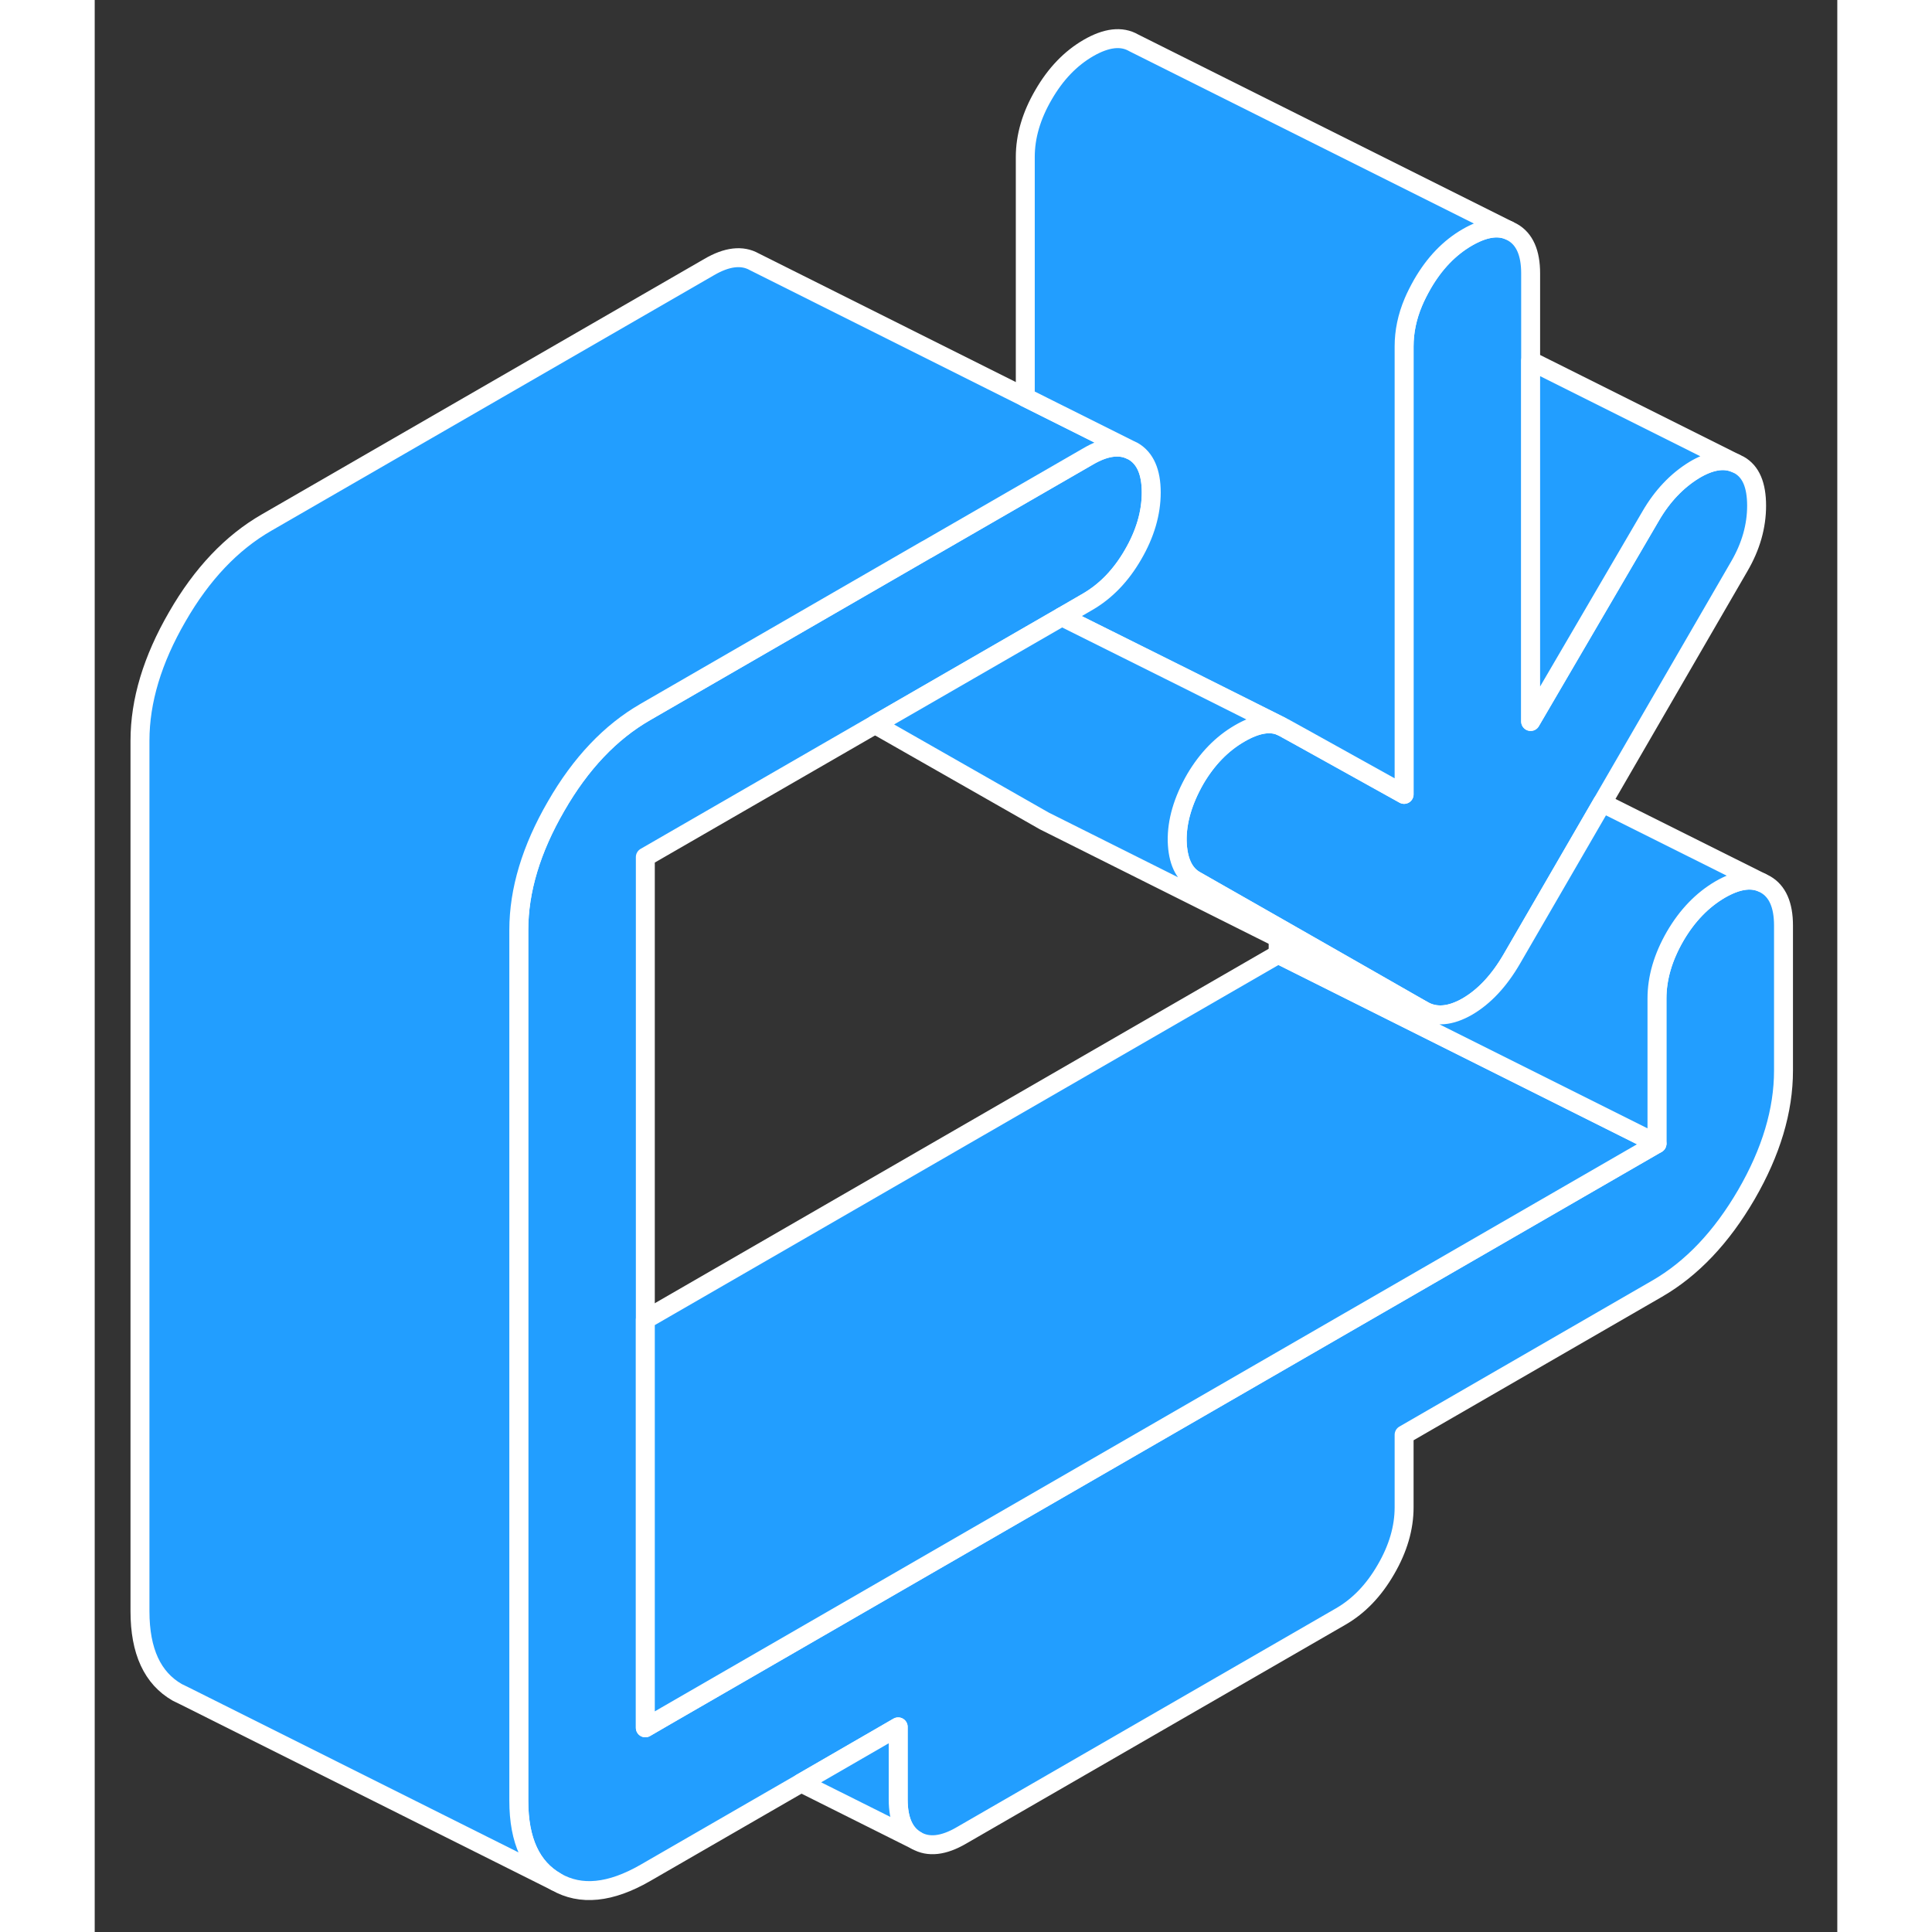 <svg width="48" height="48" viewBox="0 0 92 102" fill="#229EFF" xmlns="http://www.w3.org/2000/svg" stroke-width="1px" stroke-linecap="round" stroke-linejoin="round"><rect x="0" y="0" width="92" height="102" fill="#333333" stroke="none"/><path d="M87.74 26.7C87.74 27.78 87.44 28.85 86.82 29.91L79.59 42.39L74.81 50.64C74.14 51.79 73.36 52.62 72.47 53.14C71.58 53.65 70.8 53.72 70.13 53.34L67.77 51.99L62.48 48.97L58.11 46.48C57.5 46.14 57.18 45.44 57.15 44.41C57.13 43.37 57.45 42.27 58.11 41.12C58.73 40.07 59.5 39.27 60.45 38.72C61.31 38.22 62.03 38.09 62.61 38.33L62.79 38.42L63.75 38.95L69.13 41.94V18.29C69.13 17.51 69.29 16.73 69.62 15.95C69.75 15.64 69.91 15.33 70.09 15.01C70.73 13.9 71.52 13.08 72.47 12.53C73.32 12.04 74.05 11.91 74.65 12.16L74.85 12.26C75.49 12.62 75.81 13.35 75.81 14.43V38.09L82.15 27.24C82.76 26.19 83.53 25.38 84.44 24.82C85.27 24.32 86 24.19 86.61 24.45L86.82 24.55C87.44 24.9 87.74 25.61 87.74 26.7Z" stroke="white" stroke-linejoin="round"/><path d="M89.16 48.86V56.52C89.16 58.63 88.51 60.81 87.2 63.07C85.89 65.32 84.32 66.98 82.48 68.04L69.13 75.75V79.58C69.13 80.67 68.81 81.76 68.17 82.86C67.53 83.97 66.74 84.79 65.79 85.34L45.76 96.9C44.82 97.45 44.02 97.54 43.38 97.17C42.74 96.81 42.42 96.08 42.42 95V91.17L37.3 94.13L29.07 98.88C27.23 99.94 25.66 100.1 24.36 99.35C23.05 98.6 22.39 97.18 22.39 95.07V49.1C22.39 47 23.05 44.82 24.36 42.56C25.66 40.3 27.23 38.65 29.07 37.59L37.38 32.79L43.89 29.03L43.95 29L49.13 26.01L52.44 24.1C53.29 23.6 54.02 23.48 54.63 23.73L54.82 23.82C55.46 24.19 55.78 24.91 55.78 26C55.78 27.09 55.46 28.18 54.82 29.28C54.18 30.39 53.38 31.21 52.44 31.76L51.06 32.56L41.2 38.25L29.07 45.25V91.22L30.19 90.57L82.48 60.38V52.72C82.48 51.63 82.8 50.54 83.44 49.43C84.08 48.33 84.88 47.51 85.82 46.96C86.67 46.47 87.4 46.34 88 46.59L88.2 46.69C88.84 47.05 89.16 47.78 89.16 48.86Z" stroke="white" stroke-linejoin="round"/><path d="M54.63 23.73C54.02 23.48 53.29 23.6 52.44 24.1L49.13 26.01L43.95 29L43.89 29.03L37.38 32.79L29.07 37.59C27.23 38.65 25.66 40.3 24.36 42.56C23.05 44.82 22.39 47 22.39 49.1V95.07C22.39 97.18 23.05 98.6 24.36 99.35L4.77 89.55L4.36 89.35C3.05 88.6 2.39 87.18 2.39 85.07V39.1C2.39 37 3.05 34.82 4.36 32.56C5.66 30.3 7.23 28.65 9.07 27.59L32.44 14.1C33.38 13.55 34.18 13.46 34.82 13.82L49.13 20.98L54.63 23.73Z" stroke="white" stroke-linejoin="round"/><path d="M74.65 12.16C74.05 11.91 73.32 12.04 72.47 12.53C71.52 13.08 70.73 13.9 70.09 15.01C69.91 15.33 69.75 15.64 69.62 15.95C69.29 16.73 69.13 17.51 69.13 18.29V41.94L63.75 38.95L62.79 38.42L62.61 38.33L57.6 35.82L51.06 32.56L52.44 31.76C53.38 31.21 54.18 30.39 54.82 29.28C55.46 28.18 55.78 27.08 55.78 26C55.78 24.92 55.46 24.19 54.82 23.82L54.63 23.73L49.13 20.98V8.29C49.13 7.2 49.45 6.11 50.09 5.01C50.73 3.9 51.52 3.08 52.47 2.53C53.41 1.99 54.21 1.89 54.85 2.26L74.65 12.16Z" stroke="white" stroke-linejoin="round"/><path d="M86.61 24.45C86 24.19 85.27 24.32 84.44 24.82C83.53 25.38 82.76 26.19 82.15 27.24L75.81 38.09V19.05L86.61 24.45Z" stroke="white" stroke-linejoin="round"/><path d="M43.38 97.17L37.3 94.13L42.42 91.17V95C42.42 96.08 42.74 96.81 43.38 97.17Z" stroke="white" stroke-linejoin="round"/><path d="M70.13 53.34L67.71 52.13L62.48 49.52L50.13 43.34L41.2 38.25L51.06 32.56L57.6 35.82L62.61 38.33C62.03 38.09 61.31 38.22 60.45 38.72C59.5 39.27 58.73 40.07 58.11 41.12C57.45 42.27 57.13 43.37 57.15 44.41C57.18 45.44 57.5 46.14 58.11 46.48L62.48 48.97L67.77 51.99L70.13 53.34Z" stroke="white" stroke-linejoin="round"/><path d="M82.48 60.38L30.19 90.57L29.07 91.22V69.67L62.48 50.38L67.34 52.81L82.48 60.38Z" stroke="white" stroke-linejoin="round"/><path d="M87.999 46.59C87.4 46.34 86.669 46.47 85.82 46.96C84.879 47.51 84.079 48.33 83.439 49.43C82.799 50.54 82.48 51.63 82.48 52.72V60.38L67.34 52.81L62.48 50.38V49.52L67.71 52.13L70.129 53.34C70.799 53.72 71.579 53.65 72.469 53.14C73.359 52.62 74.139 51.79 74.809 50.64L79.59 42.39L87.999 46.59Z" stroke="white" stroke-linejoin="round"/></svg>